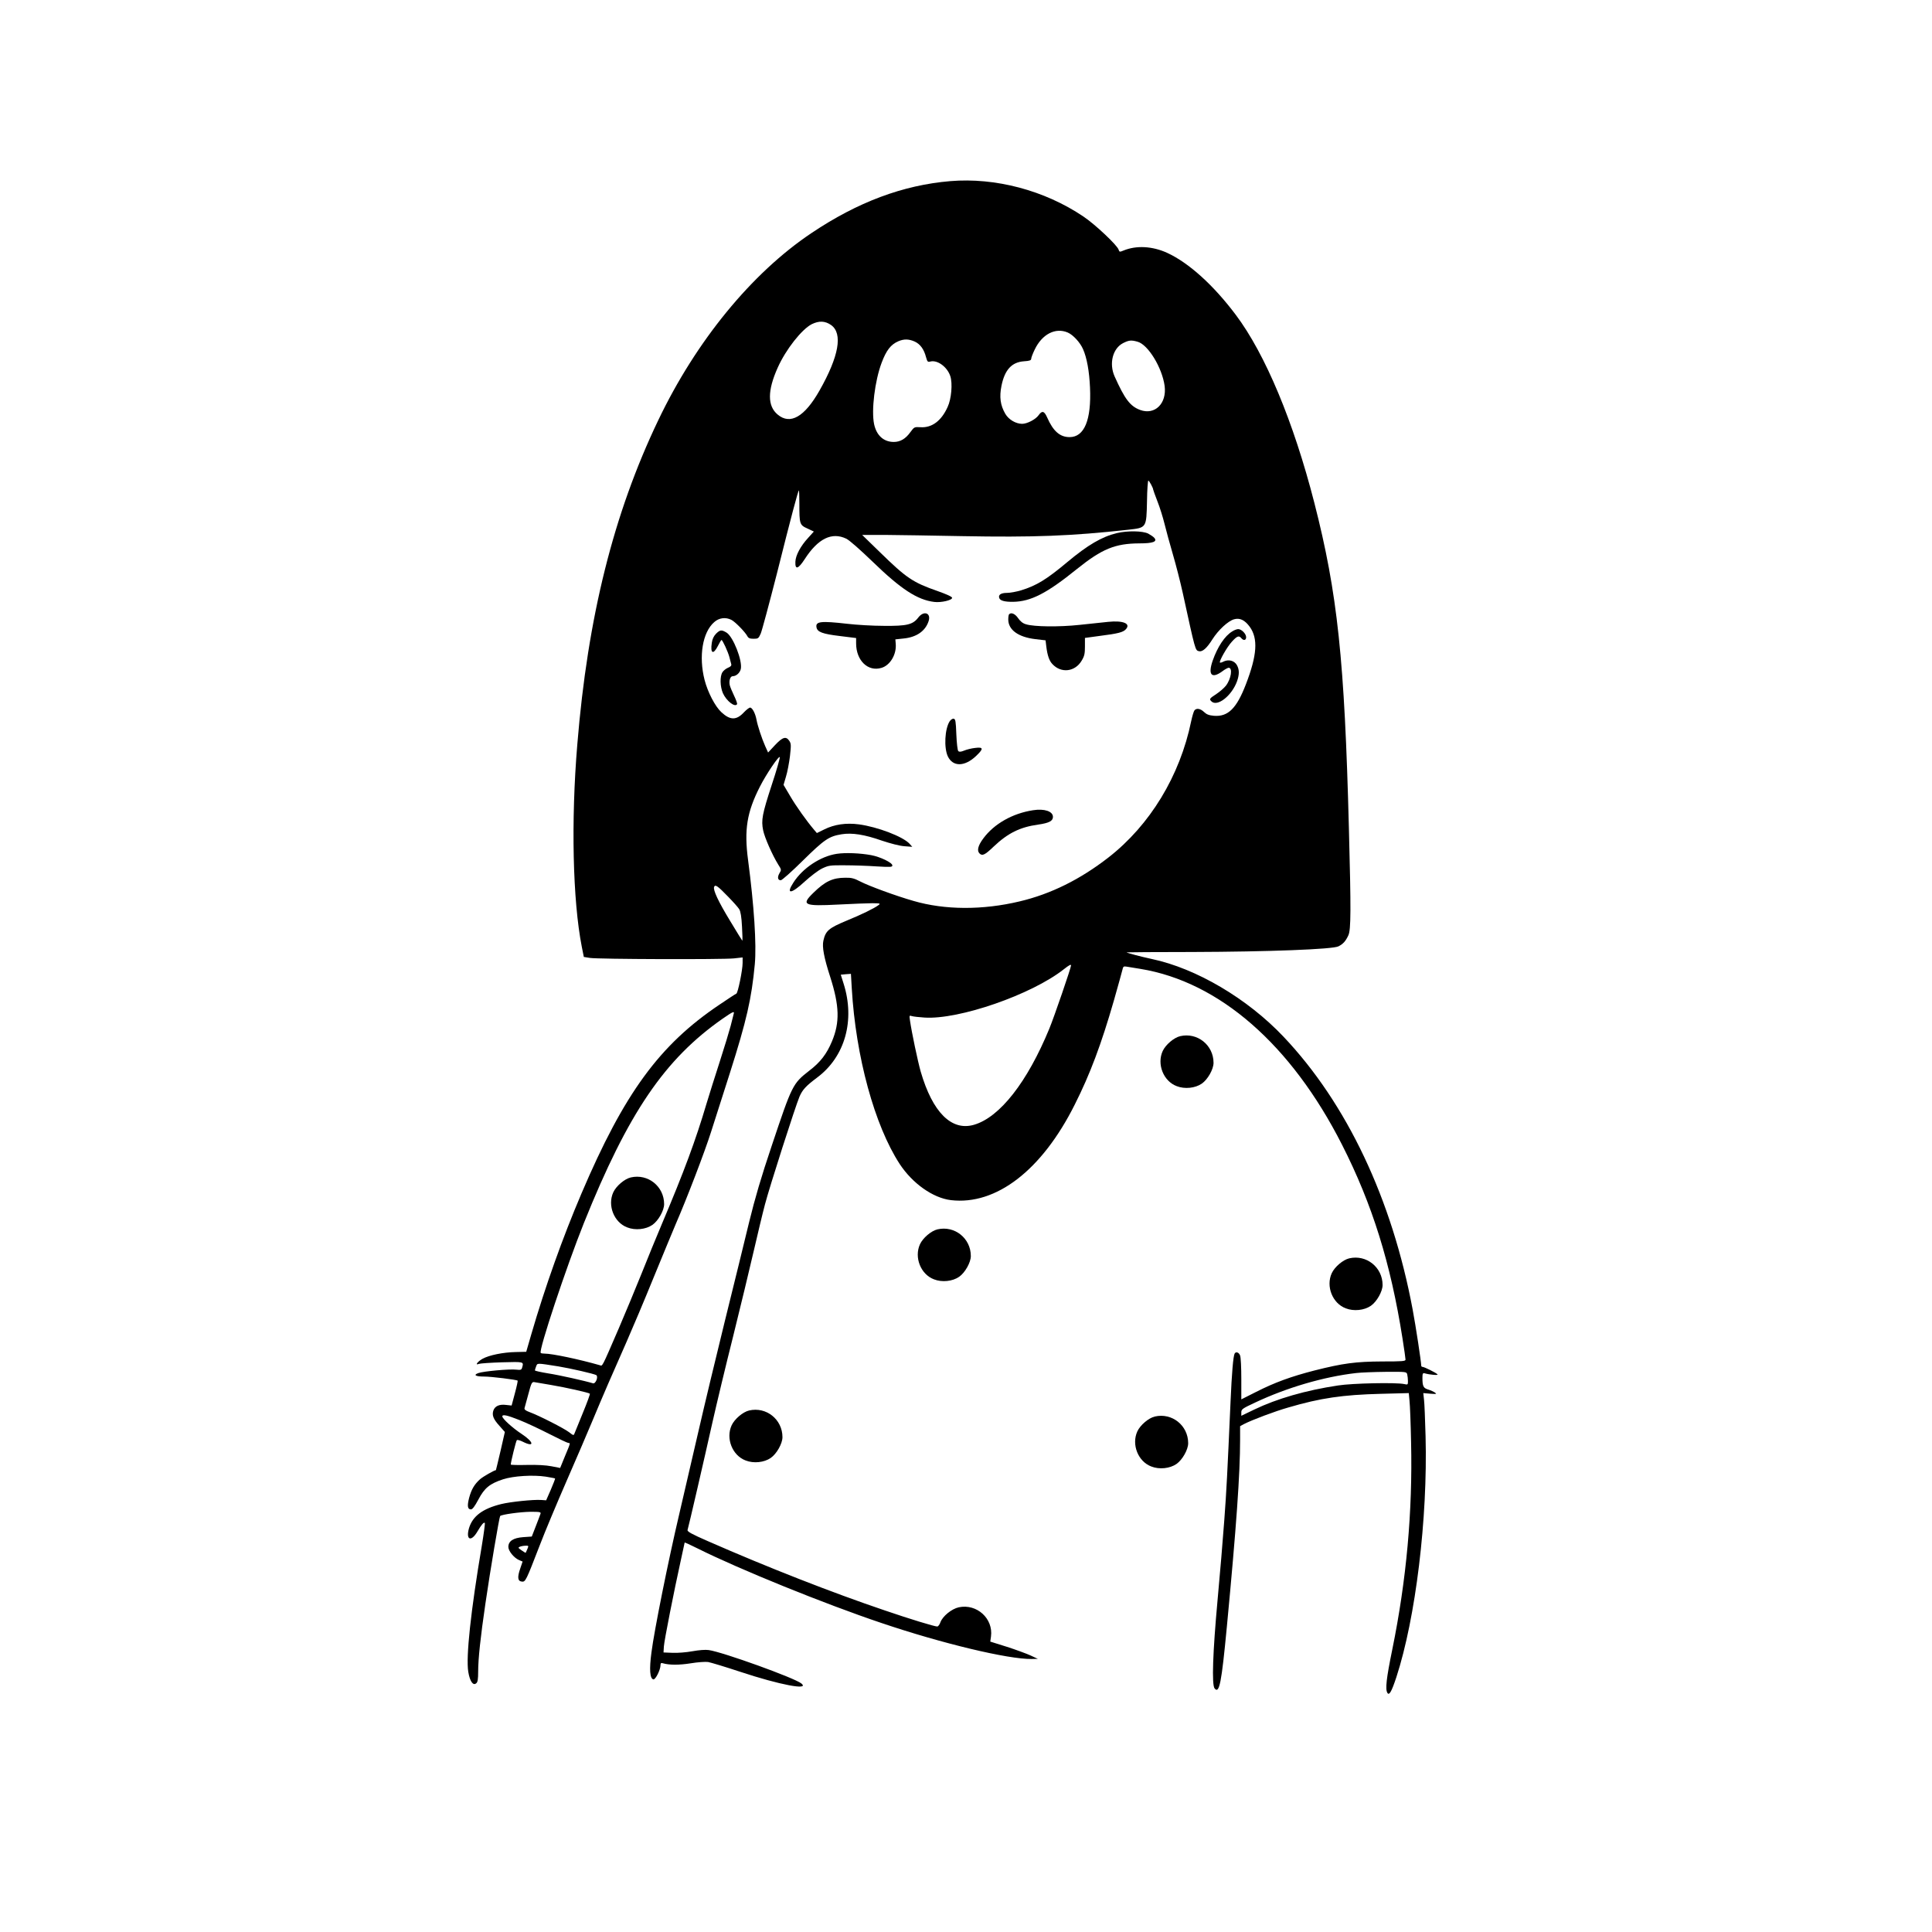 <?xml version="1.0" standalone="no"?>
<!DOCTYPE svg PUBLIC "-//W3C//DTD SVG 20010904//EN"
 "http://www.w3.org/TR/2001/REC-SVG-20010904/DTD/svg10.dtd">
<svg version="1.0" xmlns="http://www.w3.org/2000/svg"
 width="1600pt" height="1600pt" viewBox="0 0 1600 1600"
 preserveAspectRatio="xMidYMid meet">

<g transform="translate(0,1600) scale(0.1,-0.1)"
fill="#000000" stroke="none">
<path d="M7870 14500 c-392 -33 -767 -173 -1151 -431 -494 -331 -955 -894
-1268 -1550 -370 -773 -584 -1630 -670 -2684 -53 -634 -38 -1292 37 -1675 l17
-85 50 -8 c65 -11 1098 -14 1193 -4 l72 8 0 -46 c0 -58 -39 -249 -52 -254 -5
-1 -67 -42 -138 -90 -498 -334 -790 -733 -1145 -1566 -156 -366 -300 -770
-415 -1165 l-42 -145 -86 -2 c-106 -2 -222 -26 -276 -56 -41 -23 -66 -57 -30
-42 11 4 97 10 191 13 185 5 181 6 167 -44 -5 -18 -11 -21 -47 -17 -56 7 -273
-13 -315 -28 -45 -16 -24 -29 48 -29 58 0 270 -26 277 -34 2 -2 -8 -50 -23
-105 l-27 -101 -46 5 c-55 7 -92 -9 -105 -46 -13 -39 -1 -71 50 -127 l45 -51
-36 -158 c-20 -87 -38 -158 -38 -158 -18 -3 -104 -52 -131 -75 -47 -42 -72
-84 -91 -155 -17 -66 -13 -95 15 -95 13 0 31 24 62 82 50 95 94 131 204 167
86 28 248 38 354 22 41 -7 75 -13 77 -15 2 -1 -14 -43 -35 -92 l-39 -89 -43 3
c-64 4 -252 -15 -329 -34 -154 -38 -237 -100 -267 -200 -28 -98 18 -116 70
-27 34 58 53 79 61 71 3 -3 -8 -86 -24 -184 -93 -548 -133 -927 -113 -1049 13
-79 40 -118 66 -95 12 9 16 33 16 99 0 102 19 282 60 561 40 276 115 718 122
725 13 13 168 34 251 35 80 0 88 -2 83 -17 -3 -10 -21 -56 -39 -103 l-33 -85
-71 -5 c-83 -6 -123 -33 -123 -81 0 -34 47 -91 89 -109 l29 -12 -19 -56 c-26
-74 -22 -106 12 -110 31 -4 35 6 148 298 43 113 143 351 221 530 78 179 176
406 217 505 86 207 167 393 283 655 45 102 147 343 225 535 79 193 160 388
180 435 93 214 240 597 294 767 33 104 103 323 156 488 138 434 179 613 206
900 15 163 -6 485 -56 864 -33 249 -10 394 98 606 52 103 160 263 165 244 1
-10 -28 -113 -67 -230 -79 -242 -88 -291 -71 -375 12 -60 77 -207 125 -284 27
-42 27 -44 10 -72 -19 -33 -14 -58 11 -58 10 0 92 73 183 163 179 176 216 201
321 218 86 14 189 -2 334 -53 72 -24 146 -43 185 -46 l66 -5 -23 26 c-55 59
-264 139 -419 160 -106 14 -203 0 -287 -42 l-61 -30 -23 27 c-62 73 -149 195
-198 279 l-55 93 20 68 c12 38 26 114 33 169 10 91 10 104 -5 127 -27 41 -55
33 -119 -35 l-57 -61 -24 53 c-28 63 -63 169 -72 219 -10 53 -35 100 -53 100
-8 0 -31 -18 -51 -39 -62 -67 -114 -67 -187 1 -52 48 -113 166 -139 267 -50
196 -17 395 80 479 40 36 95 43 143 18 31 -16 113 -100 131 -134 9 -17 21 -22
52 -22 38 0 41 3 59 43 10 23 70 247 134 497 119 475 174 681 182 689 2 2 4
-48 4 -111 0 -168 2 -176 67 -205 l53 -25 -47 -52 c-63 -68 -104 -145 -106
-198 -3 -69 23 -62 77 21 110 171 225 227 344 170 27 -13 113 -89 219 -191
234 -227 370 -316 510 -333 57 -7 148 14 148 34 0 9 -44 29 -120 56 -206 72
-258 107 -481 325 l-144 140 192 0 c106 -1 391 -5 633 -10 594 -11 908 1 1379
53 152 17 150 14 155 238 1 93 7 169 11 169 7 0 40 -61 40 -74 0 -4 16 -47 35
-97 20 -50 46 -134 59 -187 13 -53 44 -167 69 -252 25 -85 62 -229 82 -320
105 -481 103 -475 134 -483 29 -7 65 24 112 99 49 77 128 150 178 165 48 14
89 -5 131 -62 70 -98 61 -234 -32 -476 -77 -200 -148 -270 -264 -261 -42 4
-61 11 -82 31 -30 29 -63 35 -80 14 -6 -7 -18 -47 -27 -89 -93 -453 -341 -861
-685 -1129 -234 -182 -478 -303 -736 -364 -306 -73 -619 -72 -879 4 -144 41
-370 124 -441 161 -50 26 -72 32 -123 31 -105 0 -168 -30 -265 -125 -104 -101
-79 -112 209 -97 116 6 242 11 280 11 65 -1 69 -2 50 -16 -32 -25 -140 -78
-265 -129 -146 -61 -173 -83 -191 -165 -12 -51 5 -142 57 -302 76 -239 80
-374 14 -532 -44 -105 -96 -173 -188 -243 -137 -107 -142 -117 -310 -619 -89
-264 -139 -435 -188 -635 -36 -151 -127 -519 -201 -819 -74 -300 -172 -709
-218 -910 -46 -201 -118 -511 -160 -690 -91 -386 -207 -963 -230 -1145 -19
-141 -13 -217 16 -223 18 -3 59 80 59 118 0 16 5 20 18 16 54 -16 136 -16 231
-1 60 10 122 14 145 11 23 -4 142 -40 266 -81 326 -108 578 -156 507 -97 -54
45 -652 261 -768 277 -27 4 -80 0 -135 -10 -49 -9 -123 -15 -164 -13 l-75 3 3
50 c3 50 84 459 141 717 17 76 31 140 31 143 0 3 48 -19 108 -49 338 -169
1046 -457 1522 -617 502 -170 1051 -301 1244 -298 l51 1 -60 28 c-33 15 -122
48 -197 72 l-137 43 6 42 c20 149 -118 274 -267 242 -59 -13 -133 -73 -152
-124 -6 -19 -19 -35 -26 -35 -23 0 -227 62 -437 134 -432 146 -971 357 -1463
573 -135 59 -171 79 -168 92 9 28 143 608 206 891 34 151 111 473 172 715 60
242 136 557 169 700 33 143 75 319 94 390 36 140 253 816 286 893 25 58 54 89
146 158 231 172 316 474 219 779 l-23 73 42 4 42 3 7 -120 c33 -566 189 -1136
397 -1455 106 -161 275 -281 424 -299 375 -44 754 248 1026 792 127 252 220
501 324 862 34 121 66 234 70 252 6 28 10 32 33 28 15 -3 68 -11 117 -19 652
-107 1248 -627 1669 -1456 251 -494 403 -982 501 -1605 14 -88 25 -167 25
-175 0 -13 -28 -15 -192 -15 -220 -1 -326 -15 -563 -75 -191 -49 -329 -99
-482 -177 l-123 -62 0 169 c0 93 -4 180 -10 194 -9 26 -34 35 -45 17 -12 -20
-24 -165 -34 -396 -28 -623 -33 -728 -52 -985 -11 -151 -36 -450 -56 -665 -39
-426 -49 -699 -24 -728 39 -47 57 45 101 508 79 832 110 1269 110 1552 l0 112
31 17 c68 35 259 107 369 138 265 78 450 105 766 113 l231 6 6 -64 c4 -35 10
-190 13 -344 13 -572 -38 -1138 -156 -1717 -49 -239 -59 -328 -40 -358 15 -24
35 12 74 130 160 491 260 1313 242 1995 -4 138 -9 274 -13 304 l-6 54 58 -5
c51 -4 56 -3 39 9 -10 7 -35 19 -55 25 -41 12 -49 27 -49 96 0 36 3 43 18 39
44 -13 117 -18 107 -9 -13 14 -110 62 -124 62 -6 0 -11 5 -11 10 0 30 -45 327
-71 465 -171 916 -546 1707 -1069 2259 -300 317 -723 566 -1091 644 -86 18
-209 51 -209 55 0 1 244 3 543 3 627 2 1166 22 1212 47 39 20 60 44 82 92 21
48 22 207 4 885 -36 1397 -94 1945 -286 2695 -172 671 -406 1232 -651 1558
-184 245 -388 430 -568 513 -123 56 -256 63 -362 19 -31 -13 -34 -12 -40 7
-11 37 -196 211 -292 275 -322 217 -728 324 -1102 293z m-987 -1192 c98 -70
65 -258 -96 -542 -124 -219 -243 -287 -347 -199 -85 71 -85 198 1 389 67 150
198 316 281 359 61 30 111 28 161 -7z m1960 -62 c44 -19 102 -82 126 -137 32
-72 52 -183 58 -319 12 -268 -47 -410 -169 -410 -80 0 -136 49 -186 163 -24
54 -42 59 -71 18 -25 -35 -95 -71 -137 -71 -53 1 -110 35 -138 82 -42 72 -51
141 -32 234 27 132 85 195 186 202 47 3 60 8 60 21 0 9 13 43 29 76 61 128
172 185 274 141z m-1267 -75 c45 -21 76 -63 93 -129 11 -38 14 -42 36 -36 59
15 140 -45 165 -121 20 -60 9 -189 -22 -255 -52 -116 -131 -174 -224 -168 -52
3 -53 2 -84 -40 -40 -56 -84 -82 -138 -82 -84 0 -143 54 -163 147 -24 115 6
359 62 508 39 104 76 152 139 179 47 20 87 19 136 -3z m1845 -1 c87 -24 203
-214 224 -366 19 -146 -81 -244 -203 -199 -83 31 -127 90 -211 277 -48 107
-16 232 69 276 49 25 68 27 121 12z m-3390 -4597 c42 -43 83 -89 91 -103 11
-17 19 -63 23 -145 4 -66 5 -118 2 -115 -3 3 -47 75 -99 161 -100 164 -144
259 -134 284 9 23 30 8 117 -82z m2839 -568 c0 -19 -140 -427 -180 -524 -182
-442 -410 -734 -624 -796 -186 -54 -343 103 -441 440 -24 84 -75 326 -89 424
-6 42 -6 43 16 36 13 -4 59 -9 104 -12 285 -19 888 190 1154 400 43 34 60 43
60 32z m-2794 -402 c-3 -10 -14 -55 -25 -99 -12 -45 -52 -178 -90 -295 -38
-118 -88 -275 -110 -349 -89 -301 -186 -563 -369 -995 -44 -104 -121 -291
-170 -415 -50 -124 -133 -324 -185 -445 -148 -342 -136 -318 -160 -311 -171
49 -394 96 -457 96 -15 0 -29 2 -32 6 -19 18 213 715 357 1074 367 914 669
1358 1150 1694 87 60 99 65 91 39z m-1451 -2919 c103 -17 294 -61 313 -72 19
-13 -5 -74 -27 -68 -65 20 -279 68 -370 82 -61 10 -111 21 -111 25 0 4 4 19
10 33 11 29 2 29 185 0z m7029 -66 c3 -13 6 -38 6 -55 0 -31 -1 -32 -32 -25
-65 14 -428 7 -548 -12 -266 -40 -505 -109 -692 -199 l-108 -52 0 28 c0 26 8
32 113 81 265 125 569 214 837 245 41 5 152 9 246 10 170 1 172 1 178 -21z
m-7089 -88 c119 -20 311 -63 320 -72 3 -3 -23 -74 -58 -159 -35 -85 -66 -162
-70 -172 -6 -16 -10 -15 -44 12 -40 31 -245 136 -326 166 -35 13 -46 22 -43
34 3 9 17 61 32 117 24 91 29 100 48 98 11 -2 75 -13 141 -24z m-264 -290 c56
-22 167 -74 247 -115 80 -41 152 -75 159 -75 18 0 18 1 -28 -109 l-40 -98 -72
14 c-47 9 -118 13 -204 11 -73 -2 -133 0 -133 3 0 20 43 195 50 202 4 5 26 -1
48 -12 101 -51 95 -4 -7 63 -75 49 -161 127 -161 146 0 19 40 10 141 -30z m67
-1067 c-7 -16 -13 -30 -14 -32 -2 -2 -17 7 -35 20 -29 20 -30 23 -13 30 10 4
31 8 46 8 26 1 27 0 16 -26z"/>
<path d="M5224 6249 c-52 -12 -121 -71 -145 -123 -50 -109 6 -250 116 -291 66
-26 153 -17 208 21 49 34 97 119 97 172 0 147 -134 254 -276 221z"/>
<path d="M9249 11585 c-124 -30 -240 -98 -409 -239 -173 -145 -257 -196 -384
-235 -37 -11 -90 -21 -116 -21 -51 0 -75 -16 -64 -44 8 -21 46 -31 116 -30
146 3 277 70 527 272 208 167 316 211 517 212 112 0 150 14 124 45 -7 9 -31
25 -51 36 -46 23 -173 25 -260 4z"/>
<path d="M7605 10886 c-45 -59 -94 -71 -285 -69 -91 0 -227 8 -303 17 -220 25
-265 20 -255 -30 7 -38 50 -54 191 -71 l137 -17 0 -44 c0 -142 98 -237 210
-203 72 21 126 112 118 200 l-3 36 66 7 c108 10 182 61 209 143 23 69 -39 91
-85 31z"/>
<path d="M8357 10913 c-4 -3 -7 -23 -7 -43 0 -86 82 -146 224 -163 l85 -10 6
-51 c9 -73 24 -117 49 -144 72 -80 189 -67 244 27 23 38 27 58 27 117 l0 71
125 17 c150 19 192 30 214 55 43 47 -23 74 -147 61 -45 -5 -152 -16 -237 -25
-167 -18 -377 -16 -443 5 -26 7 -47 24 -65 50 -25 37 -58 51 -75 33z"/>
<path d="M10205 10771 c-62 -37 -122 -128 -162 -242 -41 -118 -9 -153 79 -89
22 17 47 30 53 30 35 0 21 -91 -22 -148 -14 -18 -49 -49 -79 -69 -58 -38 -61
-42 -42 -61 49 -49 170 47 213 167 19 55 19 94 0 130 -21 41 -72 54 -117 30
-11 -6 -22 -8 -25 -6 -9 10 59 130 99 173 43 47 58 53 78 29 19 -23 40 -18 40
8 0 28 -38 67 -66 67 -10 0 -33 -8 -49 -19z"/>
<path d="M5930 10752 c-19 -20 -31 -44 -35 -75 -14 -89 12 -102 50 -27 14 28
27 50 30 50 9 0 53 -96 65 -140 6 -25 13 -52 16 -61 3 -11 -6 -21 -27 -29 -17
-7 -38 -24 -46 -37 -22 -34 -20 -119 4 -174 29 -64 99 -119 117 -91 3 5 -8 36
-24 69 -16 33 -32 72 -36 87 -9 37 3 76 24 76 29 0 60 28 67 60 15 68 -63 267
-118 301 -42 25 -53 24 -87 -9z"/>
<path d="M7865 10027 c-41 -63 -49 -221 -15 -292 42 -86 138 -85 231 2 66 62
65 78 -5 69 -29 -3 -70 -13 -91 -22 -27 -11 -41 -12 -49 -4 -6 6 -13 65 -16
138 -4 108 -7 127 -22 130 -9 2 -24 -8 -33 -21z"/>
<path d="M8555 9290 c-170 -26 -323 -113 -412 -234 -44 -59 -54 -101 -31 -124
23 -23 45 -12 116 56 118 112 218 162 369 183 91 13 123 30 123 64 0 46 -71
70 -165 55z"/>
<path d="M6930 8929 c-134 -20 -283 -118 -360 -239 -64 -99 -18 -95 94 9 48
44 111 92 143 108 55 26 65 28 188 27 72 0 190 -4 263 -9 119 -7 132 -6 132 8
0 23 -100 71 -175 85 -92 17 -213 22 -285 11z"/>
<path d="M9774 7419 c-52 -12 -121 -71 -145 -123 -50 -109 6 -250 116 -291 66
-26 153 -17 208 21 49 34 97 119 97 172 0 147 -134 254 -276 221z"/>
<path d="M7764 5819 c-52 -12 -121 -71 -145 -123 -50 -109 6 -250 116 -291 66
-26 153 -17 208 21 49 34 97 119 97 172 0 147 -134 254 -276 221z"/>
<path d="M11174 5579 c-52 -12 -121 -71 -145 -123 -50 -109 6 -250 116 -291
66 -26 153 -17 208 21 49 34 97 119 97 172 0 147 -134 254 -276 221z"/>
<path d="M6204 4319 c-52 -12 -121 -71 -145 -123 -50 -109 6 -250 116 -291 66
-26 153 -17 208 21 49 34 97 119 97 172 0 147 -134 254 -276 221z"/>
<path d="M9564 4269 c-52 -12 -121 -71 -145 -123 -50 -109 6 -250 116 -291 66
-26 153 -17 208 21 49 34 97 119 97 172 0 147 -134 254 -276 221z"/>
</g>
</svg>
